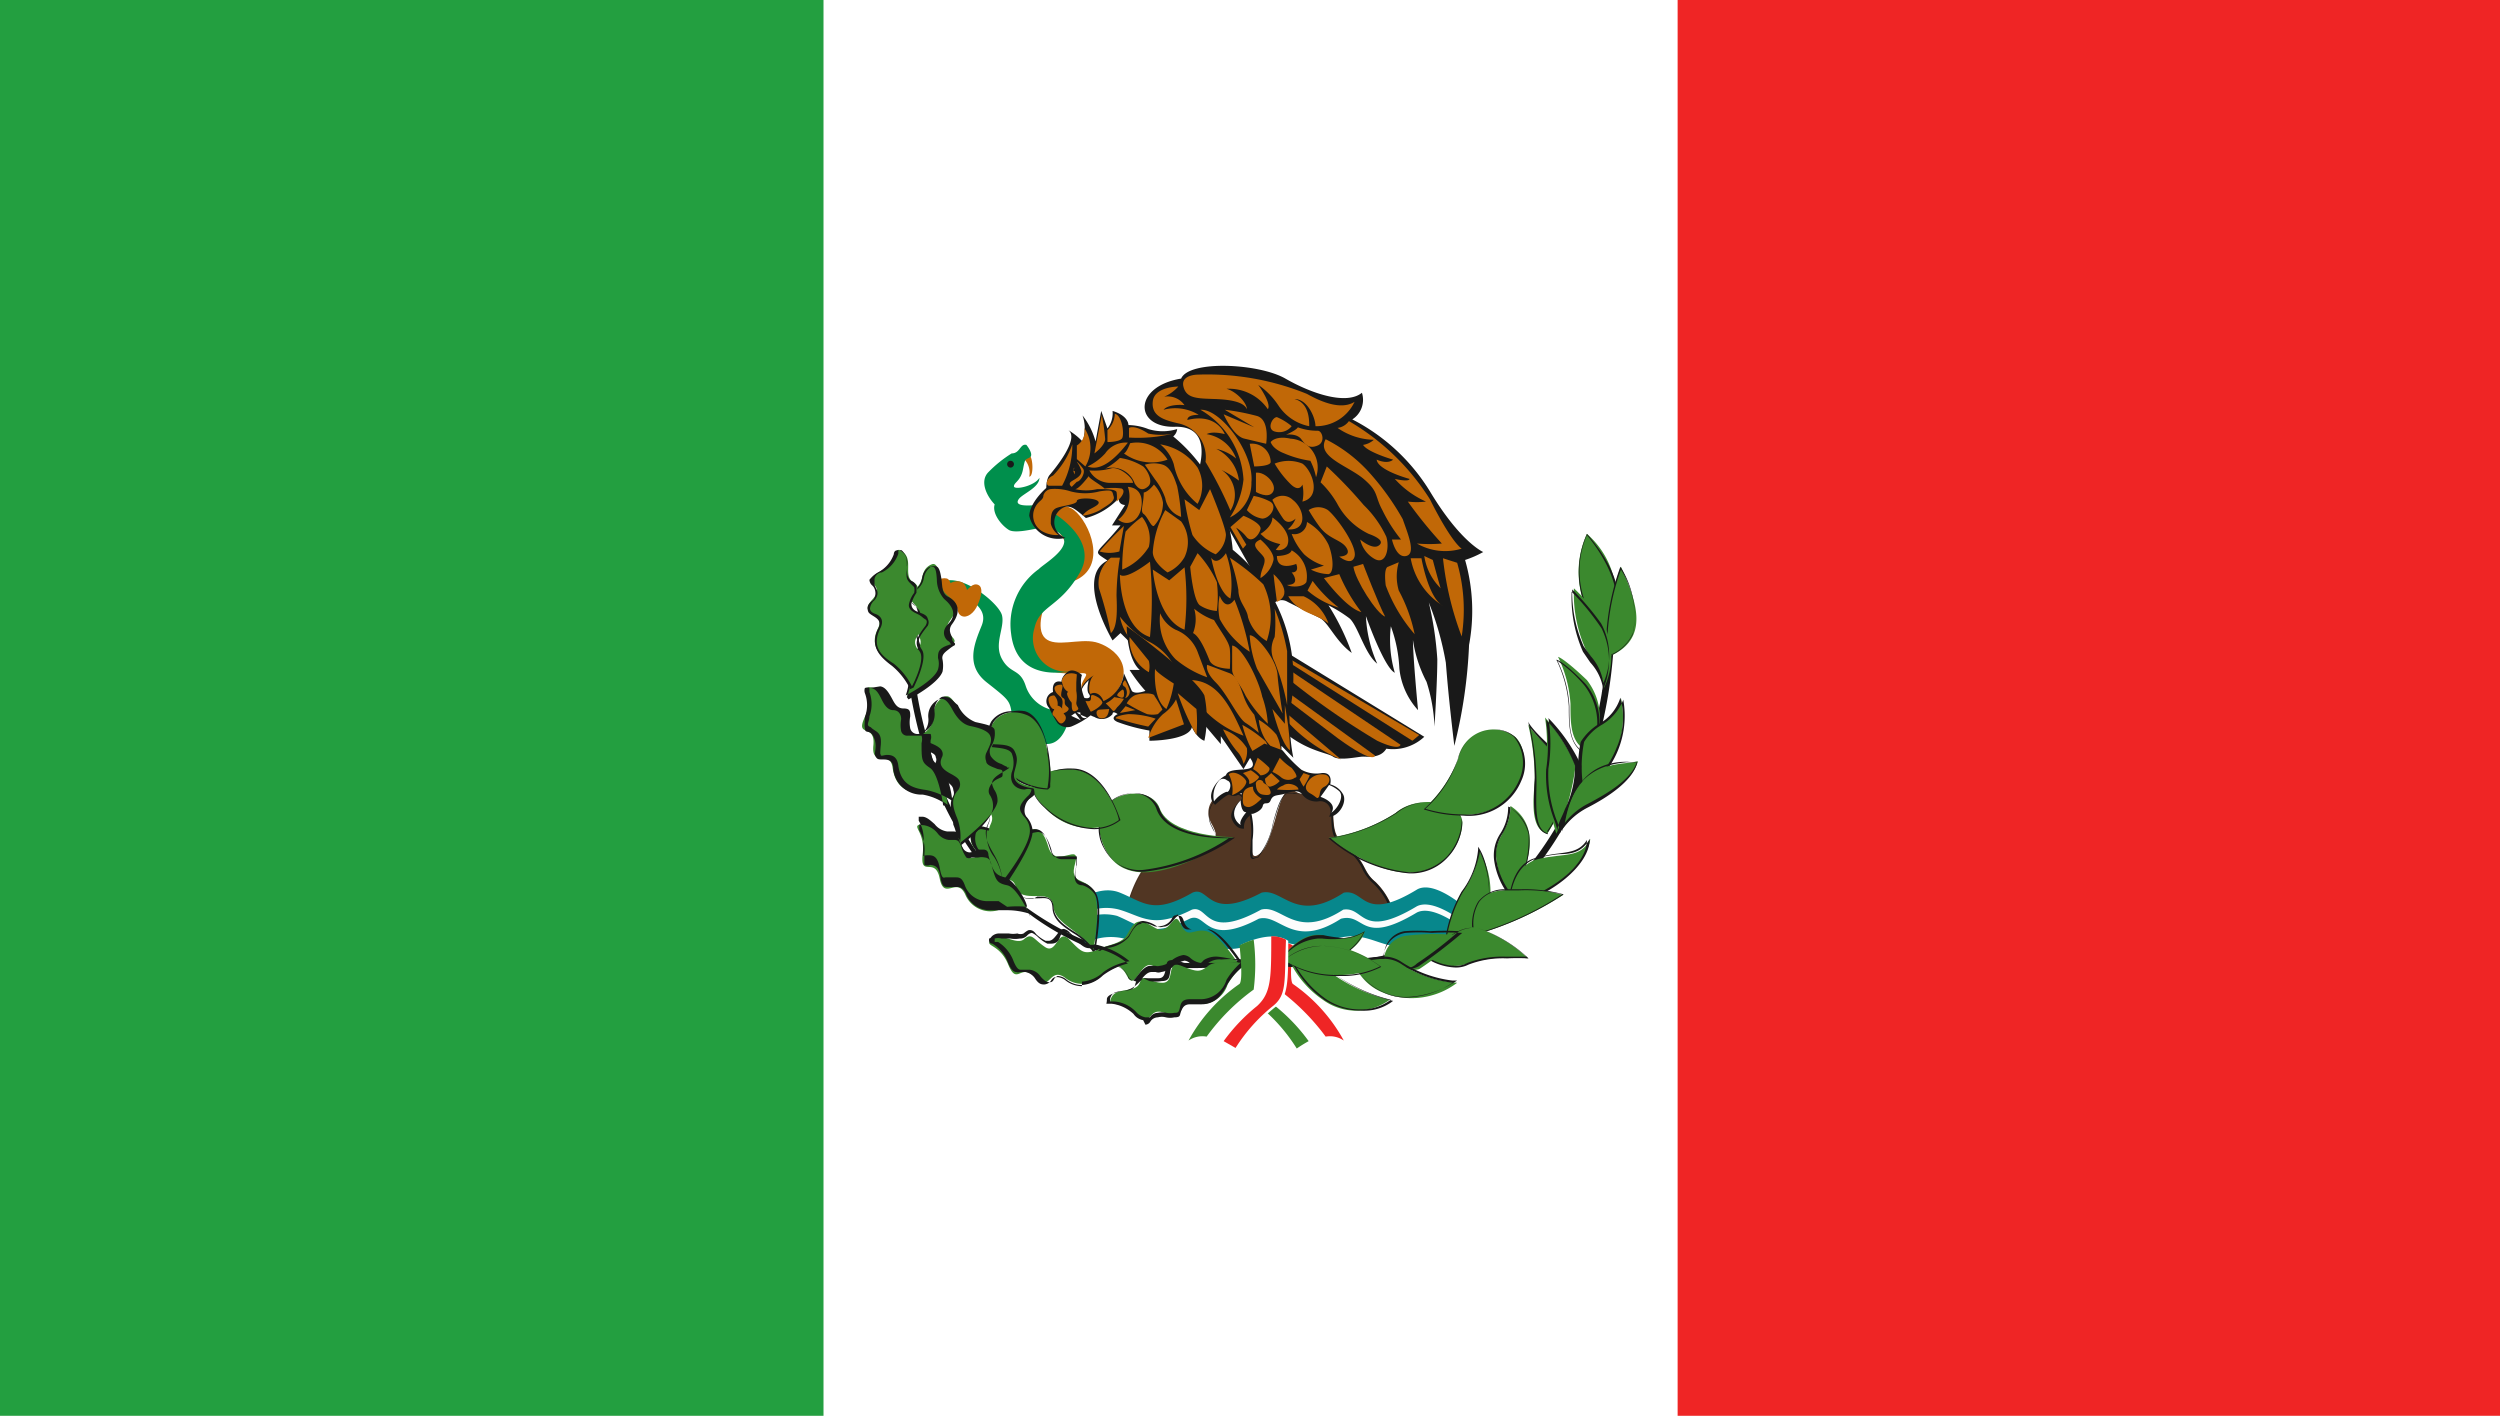 <svg xmlns="http://www.w3.org/2000/svg" viewBox="0 0 44.11 24.98"><defs><style>.cls-1{fill:#fff;}.cls-2{fill:#239f40;}.cls-3{fill:#ef2525;}.cls-4{fill:#008f4c;}.cls-5{fill:#c16807;}.cls-6{fill:#191919;}.cls-7{fill:#3b892e;}.cls-8{fill:#161616;}.cls-9{fill:#513623;}.cls-10{fill:#07878c;}.cls-11{fill:#fcfcfc;}</style></defs><title>mexico</title><g id="Layer_2" data-name="Layer 2"><g id="OBJECTS"><rect class="cls-1" width="44.11" height="24.98"/><rect class="cls-2" width="14.53" height="24.98"/><rect class="cls-3" x="29.6" width="14.51" height="24.98"/><path class="cls-4" d="M18.54,12.52a.64.64,0,0,1-.44-.41c-.1-.32-.27-.21-.42-.48s.05-.55,0-.77-.75-.78-1.07-.58c.51.28.84.44.71.76s-.29.7.09,1,.41.32.44.55.74,1,1,.14A1.69,1.69,0,0,0,18.54,12.52Z"/><path class="cls-5" d="M18.44,10.65s-.18.44,0,.61.6,0,.89.07.91.48.08,1.19c-.27-.13-.36-.34-.32-.46s.17-.2-.05-.18-.66,0-.88-.26S18.36,10.65,18.44,10.65Z"/><path class="cls-5" d="M18.05,8.08a.35.35,0,0,1,.11.33c.08,0,.07-.34,0-.38S18.05,8.08,18.05,8.08Z"/><path class="cls-5" d="M18.08,9s.6-.21.87,0,.61,1,0,1.25C19,9.59,18.46,9,18.08,9Z"/><path class="cls-4" d="M18.11,7.85s.14.17.06.22-.08,0-.12.21-.16.23-.16.3.36,0,.45-.15c0,.17-.29.28-.36.37s0,.14.31.11c.12,0,1.13.54.77,1.18s-.72.58-.81,1a.59.59,0,0,0,.68.75c-.33.06-1,.1-1.09-.66a1.2,1.2,0,0,1,.49-1.14c.1-.11.89-.54.1-.74-.07,0-.5.13-.63.05s-.3-.29-.25-.45c-.16-.17-.26-.42-.11-.57A2.18,2.18,0,0,1,17.85,8C18,8,18,7.82,18.11,7.85Z"/><path class="cls-6" d="M17.89,8.19a.06.06,0,0,1-.12,0,.06.06,0,1,1,.12,0Z"/><path class="cls-5" d="M16.72,10.5c-.09.11-.21.16-.26.12s0-.17,0-.28.21-.17.27-.12S16.8,10.39,16.72,10.5Z"/><path class="cls-5" d="M17,10.64c-.1.13-.25.17-.34.1s-.08-.22,0-.35.25-.17.34-.1A.26.26,0,0,1,17,10.64Z"/><path class="cls-5" d="M17.25,10.67c-.06.15-.19.24-.28.2s-.12-.2,0-.35.2-.24.29-.2S17.32,10.52,17.25,10.67Z"/><path class="cls-1" d="M22.8,16.68s-.54-.29-.85-.08c0,.74,0,1,.23,1.17a3,3,0,0,1,.66.74c.36-.24.7-.28.86-.17a2.91,2.91,0,0,0-.9-1C22.73,17.29,22.8,16.68,22.8,16.68Z"/><path class="cls-3" d="M23.39,18.29a3.94,3.94,0,0,0-.83-.83,3.09,3.09,0,0,1,0-.88,1.37,1.37,0,0,1,.25.1s-.07.61,0,.68a2.91,2.91,0,0,1,.9,1A.43.43,0,0,0,23.39,18.29Z"/><path class="cls-7" d="M22.25,16.52l0,0c0,.74,0,1,.25,1.23a3.19,3.19,0,0,1,.59.62,2.39,2.39,0,0,0-.21.13,3.06,3.06,0,0,0-.66-.75c-.25-.2-.2-.43-.23-1.17A.52.52,0,0,1,22.25,16.52Z"/><path class="cls-8" d="M21.14,17.08A4.8,4.8,0,0,1,18,16a5.8,5.8,0,0,1-1.74-2.91,8,8,0,0,1-.29-1.67h.12a7.49,7.49,0,0,0,.28,1.65A5.74,5.74,0,0,0,18,15.93a5.12,5.12,0,0,0,4.2.95l0,.12A8.53,8.53,0,0,1,21.14,17.08Z"/><path class="cls-8" d="M23.28,17.08A8.66,8.66,0,0,1,22.17,17l0-.12a5.12,5.12,0,0,0,4.2-.95,5.74,5.74,0,0,0,1.7-2.85,7.49,7.49,0,0,0,.28-1.65h.12a8.36,8.36,0,0,1-.28,1.67A5.9,5.9,0,0,1,26.46,16,4.78,4.78,0,0,1,23.28,17.08Z"/><path class="cls-9" d="M19.88,16s.21-.93.76-1,1,0,.74-.46.41-.8.62-.42-.06,1.18.23.94.31-1.31.62-1.1.66-.3.67.2,0,.6.29.82.24.41.46.58a1.25,1.25,0,0,1,.36.7C24.6,16.31,19.88,16,19.88,16Z"/><path class="cls-6" d="M24.5,16.27c-.75,0-4.58-.23-4.62-.24h0s.22-.94.77-1a2.58,2.58,0,0,1,.36-.05c.22,0,.37,0,.42-.13s0-.14-.05-.26a.41.41,0,0,1,0-.4.43.43,0,0,1,.36-.21.31.31,0,0,1,.27.17,1.25,1.25,0,0,1,.09.67c0,.15,0,.27,0,.3s.05,0,.09,0a1.29,1.29,0,0,0,.27-.6c.08-.29.15-.53.29-.53l.08,0A.35.35,0,0,0,23,14a.72.72,0,0,0,.21-.05l.15,0c.09,0,.13.07.13.24v.09c0,.42,0,.52.28.72a.85.85,0,0,1,.27.34.8.8,0,0,0,.18.24,1.21,1.21,0,0,1,.37.71S24.63,16.27,24.5,16.27ZM19.89,16c.26,0,3.89.24,4.61.24h.12a1.25,1.25,0,0,0-.36-.68.72.72,0,0,1-.19-.25A.79.79,0,0,0,23.8,15c-.27-.21-.27-.31-.29-.74v-.09c0-.19-.06-.22-.11-.22l-.14,0A.54.54,0,0,1,23,14a.41.41,0,0,1-.19,0l-.07,0c-.12,0-.19.25-.27.51a1.38,1.38,0,0,1-.27.62c-.06,0-.1.06-.13,0s0-.16,0-.32a1.45,1.45,0,0,0-.09-.66.26.26,0,0,0-.25-.15.39.39,0,0,0-.35.57c.07.13.08.22.05.28s-.21.12-.44.14a2.58,2.58,0,0,0-.36.05C20.14,15.1,19.92,15.9,19.89,16Z"/><path class="cls-7" d="M23.45,14.78a2.86,2.86,0,0,0,1.18-.44c.37-.32,1.13-.21,1.17.15S25.27,16.16,23.45,14.78Z"/><path class="cls-6" d="M24.86,15.41a2.52,2.52,0,0,1-1.42-.62h0a3,3,0,0,0,1.18-.44.87.87,0,0,1,.57-.19c.29,0,.59.12.61.35a.93.93,0,0,1-.26.62A.87.87,0,0,1,24.86,15.41Zm-1.38-.62a2.51,2.51,0,0,0,1.38.6.91.91,0,0,0,.68-.29,1,1,0,0,0,.25-.61c0-.21-.31-.33-.59-.33a.86.86,0,0,0-.56.19A3,3,0,0,1,23.48,14.79Z"/><path class="cls-7" d="M25.12,14.27a2.17,2.17,0,0,0,.61-.89.63.63,0,0,1,1-.38C27.12,13.33,26.87,14.79,25.12,14.27Z"/><path class="cls-6" d="M25.81,14.39a2.24,2.24,0,0,1-.69-.11h0l0,0a2.2,2.2,0,0,0,.6-.88.68.68,0,0,1,.65-.53.54.54,0,0,1,.37.14.72.72,0,0,1,.1.77A1,1,0,0,1,25.81,14.39Zm-.66-.12a2.35,2.35,0,0,0,.66.1,1,1,0,0,0,1-.62.73.73,0,0,0-.1-.75.56.56,0,0,0-.35-.13.67.67,0,0,0-.63.51A2.08,2.08,0,0,1,25.15,14.27Z"/><path class="cls-7" d="M21.76,14.77s-1.12,0-1.3-.51S19,14,19.51,15,21.76,14.77,21.76,14.77Z"/><path class="cls-6" d="M20.2,15.38h0a.73.73,0,0,1-.7-.4.75.75,0,0,1,0-.73A.63.63,0,0,1,20,14a.45.45,0,0,1,.46.28c.17.49,1.17.5,1.28.5h.05l0,0A3.55,3.55,0,0,1,20.2,15.38ZM20,14a.59.59,0,0,0-.52.27.69.69,0,0,0,0,.7.71.71,0,0,0,.68.38h0a3.5,3.5,0,0,0,1.52-.56c-.2,0-1.11,0-1.28-.53A.42.42,0,0,0,20,14Z"/><path class="cls-7" d="M19.76,14.47s-.26-.88-.84-.9-.94.27-.49.67A1.06,1.06,0,0,0,19.76,14.47Z"/><path class="cls-6" d="M19.3,14.63h0a1.31,1.31,0,0,1-.87-.38c-.22-.2-.23-.35-.2-.43s.34-.28.69-.26c.58,0,.84.9.85.91h0A.75.75,0,0,1,19.3,14.63Zm-.44-1.05c-.32,0-.55.09-.6.24s0,.26.18.42a1.34,1.34,0,0,0,.86.37h0a.74.74,0,0,0,.44-.14c0-.09-.28-.87-.82-.89Z"/><path class="cls-7" d="M18.52,13.92c.07,0,0-1.18-.41-1.32s-.81.15-.58.66A1.12,1.12,0,0,0,18.52,13.92Z"/><path class="cls-6" d="M18.49,13.93h0a1.13,1.13,0,0,1-1-.67.55.55,0,0,1,0-.53.43.43,0,0,1,.38-.18.57.57,0,0,1,.22,0c.41.13.47,1.05.44,1.27,0,.05,0,.07,0,.07Zm-.6-1.36a.41.41,0,0,0-.36.17.54.54,0,0,0,0,.51,1.11,1.11,0,0,0,.95.66h0a1.67,1.67,0,0,0,0-.61c0-.23-.14-.61-.38-.69A.6.6,0,0,0,17.89,12.57Z"/><path class="cls-10" d="M18.88,16s.46-.42.88-.25.59.4,1.28,0c.3-.13.26.51,1.22,0,.37-.09.6.56,1.45,0,.38-.07.32.54,1.3-.06.35-.18,1,.46,1,.46l-.42.59a1.06,1.06,0,0,0-.73-.08c-.34.13-.62-.14-1-.14s-.75.26-1.19.1-.57.16-1.06.12-.53-.38-.85-.25a1,1,0,0,1-.89.08,1,1,0,0,0-.72.07A4.36,4.36,0,0,1,18.88,16Z"/><path class="cls-11" d="M25,16.1c.24-.12.64.14.87.32l.05-.08c-.22-.17-.66-.48-.92-.35-1,.6-.92,0-1.3.06-.85.55-1.08-.1-1.45,0-1,.55-.92-.09-1.22,0-.69.35-.87.12-1.28,0a.88.88,0,0,0-.8.18.36.36,0,0,0,0,.09.87.87,0,0,1,.76-.16c.41.17.59.4,1.28.05.3-.13.26.51,1.22,0,.37-.1.6.55,1.45,0C24.09,16.1,24,16.7,25,16.1Z"/><path class="cls-7" d="M28.35,11.25A1.6,1.6,0,0,1,28,9.42,1.51,1.51,0,0,1,28.35,11.25Z"/><path class="cls-6" d="M28.35,11.27h0A1.65,1.65,0,0,1,28,9.42v0c.59.68.72,1.3.38,1.84ZM28,9.44a1.59,1.59,0,0,0,.37,1.79C28.67,10.71,28.54,10.11,28,9.44Z"/><path class="cls-7" d="M28.35,11.6A4,4,0,0,1,28.6,10C28.85,10.56,29.16,11.29,28.35,11.6Z"/><path class="cls-6" d="M28.34,11.62v0A4.17,4.17,0,0,1,28.59,10h0v0a1.59,1.59,0,0,1,.22,1.17.75.75,0,0,1-.47.41Zm.26-1.57a4.05,4.05,0,0,0-.24,1.54.79.79,0,0,0,.45-.4A1.56,1.56,0,0,0,28.6,10.05Z"/><path class="cls-7" d="M28.3,12.14a1.27,1.27,0,0,0,0-1.12,3.32,3.32,0,0,0-.53-.64,2.41,2.41,0,0,0,.2,1.06v0C28.18,11.8,28.26,11.85,28.3,12.14Z"/><path class="cls-6" d="M28.29,12.18v0a.89.89,0,0,0-.23-.49l-.13-.19v0a2.37,2.37,0,0,1-.2-1.06v0h0a4.52,4.52,0,0,1,.53.65,1.3,1.3,0,0,1,0,1.13Zm-.55-1.78a2.36,2.36,0,0,0,.2,1v0l.13.18a.92.92,0,0,1,.22.47A1.19,1.19,0,0,0,28.25,11,4.74,4.74,0,0,0,27.74,10.4Z"/><path class="cls-7" d="M28.14,13.1A1.09,1.09,0,0,0,28,12c-.42-.4-.51-.41-.51-.41a2.22,2.22,0,0,1,.22.83c0,.39,0,.74.37.86A.29.29,0,0,0,28.14,13.1Z"/><path class="cls-6" d="M28.05,13.33h0c-.37-.12-.37-.49-.37-.87a2.21,2.21,0,0,0-.22-.82v0h0s.1,0,.51.42a1.06,1.06,0,0,1,.18,1.07.29.29,0,0,1-.1.22Zm-.57-1.67a2.08,2.08,0,0,1,.21.8c0,.39,0,.73.35.85a.31.31,0,0,0,.09-.21h0a1.1,1.1,0,0,0-.17-1A2.36,2.36,0,0,0,27.48,11.66Z"/><path class="cls-7" d="M27.9,14a2.2,2.2,0,0,1,0-.9c.13-.28.64-.4.7-.78A1.59,1.59,0,0,1,27.9,14Z"/><path class="cls-6" d="M27.89,14h0a2.25,2.25,0,0,1,0-.91,1,1,0,0,1,.31-.31.81.81,0,0,0,.39-.47v0l0,0a1.33,1.33,0,0,1-.07.89,1.66,1.66,0,0,1-.67.8Zm.75-1.65a.9.9,0,0,1-.38.44.89.89,0,0,0-.31.3,2.27,2.27,0,0,0,0,.88A1.61,1.61,0,0,0,28.64,12.34Z"/><path class="cls-7" d="M27.3,14.71s.64-.94.16-1.39-.5-.55-.5-.55a4.35,4.35,0,0,1,.12,1C27.05,14.13,27,14.63,27.3,14.71Z"/><path class="cls-6" d="M27.31,14.72h0c-.27-.07-.26-.53-.23-1a4.23,4.23,0,0,0-.12-1h0s0,.1.5.54-.15,1.4-.16,1.4ZM27,12.84a4.47,4.47,0,0,1,.11.93c0,.41-.05.85.19.93.06-.09.61-.95.16-1.37A4.22,4.22,0,0,1,27,12.84Z"/><path class="cls-7" d="M27.26,12.66a3,3,0,0,1,0,.91,4.45,4.45,0,0,0,.2,1.14,4,4,0,0,0,.34-1.21A3.07,3.07,0,0,0,27.26,12.66Z"/><path class="cls-6" d="M27.52,14.71h0a.65.65,0,0,0-.06-.25,2.27,2.27,0,0,1-.14-.9,2.82,2.82,0,0,0,0-.89v0l0,0a3,3,0,0,1,.58.84,1.86,1.86,0,0,1-.18.77A4.59,4.59,0,0,0,27.52,14.71Zm-.24-2a3,3,0,0,1,0,.87,2.23,2.23,0,0,0,.14.88,1.36,1.36,0,0,1,.06.2c0-.13.09-.26.13-.38a1.71,1.71,0,0,0,.18-.77A2.62,2.62,0,0,0,27.28,12.7Z"/><path class="cls-7" d="M27.58,14.61a1.13,1.13,0,0,1,.44-.38c.33-.18.79-.47.88-.8C28.63,13.52,27.78,13.34,27.58,14.61Z"/><path class="cls-6" d="M27.56,14.67V14.6c.17-1,.77-1.11,1.13-1.15l.2,0h0v0c-.08.33-.53.62-.88.8a1.24,1.24,0,0,0-.44.38Zm1.32-1.23a.74.74,0,0,1-.17,0c-.35,0-.93.11-1.1,1.08a1.19,1.19,0,0,1,.41-.34C28.36,14,28.79,13.75,28.88,13.44Z"/><path class="cls-7" d="M26.65,15.81s.77-1.09,0-1.59c0,.46-.3.54-.25.93A1.35,1.35,0,0,0,26.65,15.81Z"/><path class="cls-6" d="M26.65,15.83h0a1.31,1.31,0,0,1-.29-.67.7.7,0,0,1,.11-.45.86.86,0,0,0,.14-.48v0h0a.8.8,0,0,1,.36.49,1.82,1.82,0,0,1-.32,1.12Zm0-1.59a.93.93,0,0,1-.14.47.69.69,0,0,0-.11.44,1.27,1.27,0,0,0,.28.64,1.61,1.61,0,0,0,.3-1.08A.71.71,0,0,0,26.62,14.24Z"/><path class="cls-7" d="M26.65,16s0-.72.48-.84.75,0,.93-.36C28,15.24,27.39,15.76,26.65,16Z"/><path class="cls-6" d="M26.63,16v0s0-.72.5-.86a2.25,2.25,0,0,1,.4-.07c.24,0,.4-.06.52-.27l0,0v0c0,.46-.66,1-1.42,1.2ZM28,14.82c-.12.19-.28.21-.51.24a2.56,2.56,0,0,0-.4.08c-.43.11-.47.71-.47.82C27.38,15.75,28,15.26,28,14.82Z"/><path class="cls-7" d="M25.51,16.58a2.36,2.36,0,0,1,.29-.85,1.38,1.38,0,0,0,.29-.74A1.45,1.45,0,0,1,26,16.62C25.55,16.92,25.51,16.58,25.51,16.58Z"/><path class="cls-6" d="M25.68,16.75a.18.18,0,0,1-.18-.17h0a2.36,2.36,0,0,1,.29-.85,1.44,1.44,0,0,0,.29-.74v-.05l0,0c.26.37.3,1.35-.12,1.65A.58.58,0,0,1,25.68,16.75Zm-.16-.17s0,.15.16.15a.56.56,0,0,0,.29-.12,1,1,0,0,0,.3-.79,1.66,1.66,0,0,0-.16-.79,1.82,1.82,0,0,1-.3.71A2.47,2.47,0,0,0,25.52,16.58Z"/><path class="cls-7" d="M26,16.5s-.18-.74.51-.79a2.69,2.69,0,0,1,1.07.08A5.7,5.7,0,0,1,26,16.5Z"/><path class="cls-6" d="M26,16.51h0a.78.78,0,0,1,.08-.6.59.59,0,0,1,.44-.22h.32a2.6,2.6,0,0,1,.75.09h0a5.58,5.58,0,0,1-1.59.72Zm.84-.8h-.32a.53.53,0,0,0-.42.2.74.74,0,0,0-.08.57,5.55,5.55,0,0,0,1.54-.7A2.77,2.77,0,0,0,26.8,15.71Z"/><path class="cls-7" d="M25.2,16.91s.43-.63.86-.54a2.36,2.36,0,0,1,.9.54A2.53,2.53,0,0,0,25.9,17,.79.79,0,0,1,25.2,16.91Z"/><path class="cls-6" d="M25.66,17.07a1,1,0,0,1-.47-.15h0s.38-.55.78-.55h.09a2.39,2.39,0,0,1,.91.54l0,0h0a3.63,3.63,0,0,0-.38,0,1.68,1.68,0,0,0-.68.11A.48.48,0,0,1,25.66,17.07Zm-.45-.17a.94.94,0,0,0,.45.14.43.43,0,0,0,.23-.05,1.73,1.73,0,0,1,.69-.11h.35a2.48,2.48,0,0,0-.87-.51H26C25.61,16.37,25.27,16.83,25.21,16.9Z"/><path class="cls-7" d="M24.42,17a.45.45,0,0,1,.39-.49,4.19,4.19,0,0,1,1,0,7.22,7.22,0,0,1-.77.59C24.84,17.16,24.42,17,24.42,17Z"/><path class="cls-6" d="M24.89,17.09a1.3,1.3,0,0,1-.48-.13h0a.46.46,0,0,1,.39-.5,3,3,0,0,1,.46,0,5.09,5.09,0,0,1,.54,0h0a9.11,9.11,0,0,1-.77.59A.33.33,0,0,1,24.89,17.09Zm-.46-.15a1.29,1.29,0,0,0,.46.13A.29.29,0,0,0,25,17a6.8,6.8,0,0,0,.74-.57,4.25,4.25,0,0,0-.51,0,2.9,2.9,0,0,0-.45,0A.43.43,0,0,0,24.43,16.94Z"/><path class="cls-7" d="M23.89,17s.56-.18.82,0a2.1,2.1,0,0,0,1,.34,1.33,1.33,0,0,1-1.29.18A.91.91,0,0,1,23.89,17Z"/><path class="cls-6" d="M24.82,17.59a.92.92,0,0,1-.44-.1,1,1,0,0,1-.5-.53h0a1.86,1.86,0,0,1,.49-.08.55.55,0,0,1,.34.08,2.1,2.1,0,0,0,.91.34h.09l0,0A1.71,1.71,0,0,1,24.82,17.59ZM23.91,17a.9.9,0,0,0,.48.5.88.88,0,0,0,.43.1,1.54,1.54,0,0,0,.81-.26,2.09,2.09,0,0,1-.92-.34.54.54,0,0,0-.33-.08A1.54,1.54,0,0,0,23.91,17Z"/><path class="cls-7" d="M22.6,16.93s.31-.5.74-.43a.84.84,0,0,0,.74-.07C24,16.74,23.44,17.14,22.6,16.93Z"/><path class="cls-6" d="M23.06,17a1.88,1.88,0,0,1-.46-.06h0v0s.28-.44.66-.44h.09a2.45,2.45,0,0,0,.36.05.83.83,0,0,0,.37-.12h0v0A1,1,0,0,1,23.06,17Zm-.44-.08a1.67,1.67,0,0,0,.44.06,1,1,0,0,0,1-.53.73.73,0,0,1-.36.11,1.63,1.63,0,0,1-.37,0h-.08A.9.9,0,0,0,22.62,16.92Z"/><path class="cls-7" d="M22.73,16.9a1.71,1.71,0,0,0,.61.74,1,1,0,0,0,1.18,0,2.83,2.83,0,0,1-1.18-.59C23.18,16.84,22.73,16.9,22.73,16.9Z"/><path class="cls-6" d="M24,17.83a1.17,1.17,0,0,1-.62-.18,1.71,1.71,0,0,1-.61-.74v0h.15a.62.62,0,0,1,.49.17,2.77,2.77,0,0,0,1.17.58h0A.83.83,0,0,1,24,17.83Zm-1.21-.92a1.84,1.84,0,0,0,.61.72,1.06,1.06,0,0,0,.6.18.87.87,0,0,0,.54-.17,2.92,2.92,0,0,1-1.16-.58.63.63,0,0,0-.47-.15Z"/><path class="cls-7" d="M22.64,16.94s.62-.66,1.73.11A1.93,1.93,0,0,1,22.64,16.94Z"/><path class="cls-6" d="M23.65,17.22a1.71,1.71,0,0,1-1-.27h0a1.1,1.1,0,0,1,.72-.26,1.83,1.83,0,0,1,1,.37h0A1.46,1.46,0,0,1,23.65,17.22Zm-1-.28a1.74,1.74,0,0,0,1,.26,1.45,1.45,0,0,0,.7-.15,1.8,1.8,0,0,0-1-.36A1,1,0,0,0,22.66,16.94Z"/><path class="cls-7" d="M21.88,17.05s-.35-.56-.59-.62-.33.16-.46-.13-.17.25-.47.06-.35-.09-.48.14-.68.17-.53.39.37,0,.53.32.24-.31.48-.16.41-.31.62-.11S21.57,16.93,21.88,17.05Z"/><path class="cls-6" d="M20,17.3s-.07,0-.1-.09a.33.33,0,0,0-.28-.18.31.31,0,0,1-.25-.13.13.13,0,0,1,0-.1c0-.06.11-.09.22-.12s.27-.08.33-.18.14-.25.25-.25a.51.51,0,0,1,.25.1.19.19,0,0,0,.11,0c.08,0,.13-.06.18-.12s.06-.07.09-.07.06,0,.09.1.11.14.15.14h.08l.13,0h.09c.25.06.59.61.6.63l0,0,0,0a.88.88,0,0,0-.24,0h-.37A.43.43,0,0,1,21,17a.16.16,0,0,0-.1-.05.46.46,0,0,0-.19.09.39.39,0,0,1-.22.11.14.14,0,0,1-.1,0l-.07,0c-.08,0-.14.08-.19.14S20,17.3,20,17.3Zm.15-1c-.1,0-.15.08-.23.23a.61.61,0,0,1-.34.19c-.1,0-.19.06-.21.11a.09.09,0,0,0,0,.08.28.28,0,0,0,.24.12.34.34,0,0,1,.29.19c0,.05.05.08.08.08s.07-.06.11-.11.12-.15.21-.15l.08,0a.16.16,0,0,0,.09,0,.37.37,0,0,0,.21-.1.45.45,0,0,1,.2-.09.21.21,0,0,1,.12.05.34.34,0,0,0,.28.09h.37a.78.78,0,0,1,.22,0c-.08-.11-.37-.54-.57-.59H21.2l-.13,0-.08,0c-.07,0-.12,0-.17-.16s-.05-.09-.07-.09-.05,0-.08.07a.26.26,0,0,1-.19.12.19.19,0,0,1-.12,0A.55.55,0,0,0,20.12,16.28Z"/><path class="cls-7" d="M22,17a1.1,1.1,0,0,0-.34.37.49.49,0,0,1-.59.33c-.34-.07-.12.36-.48.19s-.23.27-.53,0-.54-.1-.45-.29.43-.07.5-.26.16,0,.4,0,.05-.41.33-.3.33.12.48,0S22,17,22,17Z"/><path class="cls-6" d="M20.17,18a.26.26,0,0,1-.17-.11.69.69,0,0,0-.38-.18s-.07,0-.09,0,0,0,0-.08.16-.12.26-.14.21,0,.24-.12.06-.11.1-.11l.1,0,.21,0c.1,0,.11-.08.13-.17s0-.15.12-.15a.13.13,0,0,1,.08,0,.94.94,0,0,0,.29.09c.06,0,.1,0,.18-.09a.4.4,0,0,1,.25-.06A2.17,2.17,0,0,1,22,17h0l0,0a1.15,1.15,0,0,0-.34.36c-.09.17-.2.36-.46.36l-.14,0H21c-.1,0-.13.05-.16.12s0,.11-.12.11h0a.34.34,0,0,1-.15,0,.27.27,0,0,0-.14,0,.16.16,0,0,0-.13.07.11.11,0,0,1-.09.06Zm0-.74s0,0-.08.08-.15.12-.25.14-.21,0-.25.13a.1.1,0,0,0,0,.06l.07,0a.59.59,0,0,1,.39.19.29.29,0,0,0,.16.09h0s0,0,.08,0a.17.17,0,0,1,.14-.08.34.34,0,0,1,.15,0,.33.33,0,0,0,.14,0h0c.06,0,.08,0,.1-.1s.06-.14.18-.14h.2a.48.48,0,0,0,.44-.34,1.32,1.32,0,0,1,.32-.36,2.5,2.5,0,0,0-.41,0,.33.33,0,0,0-.23.06.32.32,0,0,1-.2.09h0a.94.94,0,0,1-.29-.09l-.08,0c-.07,0-.08.06-.1.14s0,.18-.15.18a.67.67,0,0,1-.22,0Z"/><path class="cls-7" d="M19.29,16.78s.15-.83,0-1.07-.43-.09-.32-.48-.35.12-.47-.28-.25-.36-.56-.23-.76-.33-.81,0,.31.3.22.71.48-.13.57.21.63,0,.66.34S19.11,16.43,19.29,16.78Z"/><path class="cls-6" d="M19.3,16.82l0,0a1.06,1.06,0,0,0-.37-.36c-.18-.12-.35-.23-.36-.44s-.13-.17-.27-.17h-.07c-.13,0-.27,0-.32-.17a.13.13,0,0,0-.14-.11.65.65,0,0,0-.19,0l-.16,0-.07,0a.18.18,0,0,1,0-.15.37.37,0,0,0-.1-.39.36.36,0,0,1-.12-.32c0-.09.06-.14.13-.14a.87.87,0,0,1,.23.06,1,1,0,0,0,.33.09h0a.24.24,0,0,0,.12,0,1.13,1.13,0,0,1,.32-.09c.12,0,.19.09.26.32s.09.16.18.16l.14,0,.1,0,.06,0s0,.07,0,.15c-.07.24,0,.27.1.31a.44.44,0,0,1,.22.16c.17.24,0,1.05,0,1.08Zm-1-1c.15,0,.28,0,.29.19s.18.31.35.42a1.2,1.2,0,0,1,.37.34c0-.16.12-.83,0-1a.41.41,0,0,0-.21-.15c-.11,0-.18-.08-.11-.33,0-.07,0-.12,0-.13l0,0-.09,0-.15,0a.19.19,0,0,1-.2-.17c-.07-.22-.14-.31-.24-.31a1.09,1.09,0,0,0-.31.09.28.28,0,0,1-.13,0h0a.94.94,0,0,1-.34-.08.73.73,0,0,0-.22-.06s-.09,0-.1.11a.34.34,0,0,0,.1.3.4.4,0,0,1,.11.41c0,.07,0,.11,0,.13l0,0,.15,0a.79.79,0,0,1,.2,0,.15.15,0,0,1,.16.12c.05.15.17.16.3.16Z"/><path class="cls-7" d="M19.93,17a1.13,1.13,0,0,0-.47.19.48.48,0,0,1-.67.06c-.28-.2-.26.28-.52,0s-.32.16-.48-.23-.45-.31-.29-.45.43.12.57,0,.16,0,.37.14.22-.35.43-.13.25.25.44.2S19.93,17,19.93,17Z"/><path class="cls-6" d="M19.09,17.4a.47.47,0,0,1-.3-.11.27.27,0,0,0-.13-.05c-.05,0-.08,0-.12.07a.17.17,0,0,1-.11.06c-.05,0-.1,0-.17-.11a.26.26,0,0,0-.17-.11l-.09,0a.09.09,0,0,1-.07,0h0q-.08,0-.15-.18a.64.64,0,0,0-.27-.32s-.06,0-.06-.06,0,0,.05-.07a.19.19,0,0,1,.13-.05l.17,0a.4.4,0,0,0,.15,0,.14.14,0,0,0,.11,0s.07-.06.1-.06.07,0,.12.07a.62.62,0,0,0,.17.12h.05c.06,0,.1-.05.14-.1s.07-.11.13-.11a.2.2,0,0,1,.11.07c.16.16.21.21.3.21h.17a1.39,1.39,0,0,1,.58.29l0,0h0a1.06,1.06,0,0,0-.46.19.63.63,0,0,1-.38.17Zm-.43-.18a.27.27,0,0,1,.14.05.44.44,0,0,0,.29.11h0a.6.6,0,0,0,.37-.17A1.25,1.25,0,0,1,19.9,17a1.35,1.35,0,0,0-.55-.27h0l-.13,0h0c-.1,0-.16-.07-.32-.23a.16.16,0,0,0-.09-.05c-.05,0-.08,0-.11.09s-.09.11-.16.11h-.06a.7.7,0,0,1-.18-.13s-.07-.06-.1-.06a.15.15,0,0,0-.08.05.17.17,0,0,1-.13.05.45.45,0,0,1-.16,0l-.16,0a.21.21,0,0,0-.12,0s0,0,0,.06l.06,0a.68.68,0,0,1,.27.33c.06.15.1.16.13.16h0l.06,0,.1,0a.27.27,0,0,1,.19.12c.06.07.11.1.15.1s.06,0,.09-.06A.23.23,0,0,1,18.66,17.22Z"/><path class="cls-7" d="M17.7,15.58s.54-.66.5-.95-.34-.28,0-.57-.37-.07-.28-.48,0-.43-.39-.46-.5-.66-.7-.39.12.41-.15.73.47.12.4.46.56.28.4.62S17.71,15.18,17.7,15.58Z"/><path class="cls-6" d="M17.69,15.61v0a.94.94,0,0,0-.15-.49.65.65,0,0,1-.11-.56c.08-.16,0-.22-.18-.3s-.26-.14-.22-.32a.14.14,0,0,0,0-.11.42.42,0,0,0-.25-.11c-.09,0-.18,0-.19-.1s0-.08.06-.14a.37.37,0,0,0,.09-.39.37.37,0,0,1,.06-.34.15.15,0,0,1,.11-.07c.08,0,.15.09.23.18s.22.26.37.27.33,0,.39.12.05.18,0,.36.1.25.22.28.12,0,.13.07,0,.07-.08.13-.13.23-.06.32a.42.42,0,0,1,.11.25c0,.29-.47.93-.5,1Zm-.8-2.94s-.06,0-.09.07a.33.33,0,0,0-.05.31.41.41,0,0,1-.11.42s-.06.09-.05.12.09.06.18.08a.38.38,0,0,1,.26.12.19.19,0,0,1,0,.13c0,.16.09.23.21.29s.28.15.19.33,0,.35.11.54a1.13,1.13,0,0,1,.15.47c.1-.13.51-.67.48-.92a.36.36,0,0,0-.11-.23c-.07-.1-.12-.16.07-.35a.19.19,0,0,0,.07-.12.19.19,0,0,0-.12,0c-.12,0-.28-.08-.23-.3a.45.45,0,0,0,0-.34c-.05-.08-.18-.09-.37-.11a.66.66,0,0,1-.38-.28C17,12.75,17,12.67,16.89,12.67Z"/><path class="cls-7" d="M16.9,14.94s.65-.5.68-.76-.27-.29.07-.5-.34-.11-.17-.46.05-.37-.28-.45-.35-.65-.6-.44,0,.38-.3.61.44.17.29.46.49.33.27.59S17,14.59,16.9,14.94Z"/><path class="cls-6" d="M16.88,15v0a.79.79,0,0,0-.06-.45c0-.18-.1-.35,0-.5a.14.14,0,0,0,0-.11c0-.07-.07-.12-.15-.17s-.23-.17-.16-.32a.1.1,0,0,0,0-.09c0-.07-.13-.1-.22-.14s-.17-.06-.17-.11,0-.07.08-.12a.32.32,0,0,0,.18-.32.32.32,0,0,1,.12-.29.21.21,0,0,1,.11-.05c.08,0,.14.09.2.2s.16.25.31.28.31.08.35.17,0,.16-.07.31a.19.19,0,0,0,0,.14c0,.07.11.1.18.13s.11,0,.11.08,0,.06-.1.11-.18.18-.13.27a.34.34,0,0,1,.06.22c0,.27-.66.75-.69.77ZM16.7,12.3a.12.12,0,0,0-.09,0,.28.28,0,0,0-.12.27.35.35,0,0,1-.18.34c-.06,0-.09.07-.08.1s.08.06.16.09.2.08.23.15a.12.12,0,0,1,0,.11c-.06.13,0,.21.15.29s.16.11.17.18a.18.18,0,0,1-.05.13c-.12.15-.07.31,0,.48a.9.9,0,0,1,.05.43c.12-.09.63-.5.66-.73a.33.33,0,0,0-.06-.21c-.05-.11-.08-.17.14-.3s.09-.07.09-.09,0,0-.1-.06a.34.34,0,0,1-.19-.14.19.19,0,0,1,0-.16.42.42,0,0,0,.07-.29c0-.08-.16-.11-.34-.15a.57.57,0,0,1-.31-.3C16.82,12.38,16.77,12.3,16.7,12.3Z"/><path class="cls-7" d="M18.14,16.1a1.17,1.17,0,0,0-.5-.05.48.48,0,0,1-.61-.27c-.15-.32-.37.12-.45-.28s-.35,0-.3-.43-.24-.5,0-.53.32.3.51.24.12.11.26.3.36-.2.44.09.09.34.28.38S18.14,16.1,18.14,16.1Z"/><path class="cls-6" d="M18.16,16.12h0a1.33,1.33,0,0,0-.37-.06h-.13l-.19,0a.45.45,0,0,1-.43-.3c-.05-.1-.11-.11-.15-.11h-.16c-.07,0-.11,0-.14-.19s-.11-.19-.18-.2a.12.12,0,0,1-.1,0s0-.09,0-.2a.67.67,0,0,0-.09-.41s0-.06,0-.09,0,0,.08,0h0a.38.38,0,0,1,.24.14.3.3,0,0,0,.2.12h.1c.08,0,.09.05.12.12a.65.65,0,0,0,.09.19.09.09,0,0,0,.09,0l.12,0a.28.28,0,0,1,.12,0s.09,0,.11.12c.08.28.09.33.28.37s.4.54.41.56ZM17.77,16a1.78,1.78,0,0,1,.35,0c0-.1-.23-.48-.39-.52s-.21-.09-.29-.39c0-.09-.06-.1-.09-.1l-.11,0a.24.24,0,0,1-.13.05.14.14,0,0,1-.11-.06.83.83,0,0,1-.09-.2c0-.07,0-.11-.1-.11h-.1a.34.34,0,0,1-.22-.13c-.07-.06-.14-.13-.22-.13h0l-.06,0s0,0,0,.07a.65.65,0,0,1,.08.43c0,.09,0,.15,0,.18s0,0,.08,0,.17,0,.21.22.07.17.11.17h.08l.08,0c.07,0,.12,0,.17.13a.42.42,0,0,0,.41.29l.19,0Z"/><path class="cls-7" d="M16,12.28s.52-.27.6-.49-.1-.31.16-.41-.19-.18,0-.43.12-.31-.06-.46-.08-.64-.29-.52-.06.33-.32.45.24.25.08.46.23.4,0,.58S16.13,12,16,12.28Z"/><path class="cls-6" d="M16,12.3l0,0a.87.87,0,0,0,.07-.39.6.6,0,0,1,.12-.43c.1-.08,0-.17,0-.27s-.11-.2,0-.3,0-.18-.08-.25-.09-.1-.08-.14a.13.13,0,0,1,.08-.08.31.31,0,0,0,.19-.24.3.3,0,0,1,.14-.21l.06,0c.07,0,.09.1.11.22s0,.26.12.32.27.21.07.48c-.09.12,0,.2,0,.26s.06.07.05.1,0,0-.09.07-.15.11-.13.2a.56.56,0,0,1,0,.21c-.08.22-.58.48-.6.49ZM16.45,10l-.05,0a.27.27,0,0,0-.13.2.32.32,0,0,1-.2.25.14.14,0,0,0-.07.06s0,.08.08.12.16.17.08.28,0,.19,0,.28.11.2,0,.3-.11.24-.12.41a1,1,0,0,1-.06.37c.12-.06.51-.28.57-.46a.35.35,0,0,0,0-.2c0-.09,0-.16.16-.22s.07,0,.07,0,0-.05-.05-.08-.14-.16,0-.3.11-.29-.07-.44a.52.52,0,0,1-.13-.34C16.52,10.06,16.5,10,16.45,10Z"/><path class="cls-7" d="M16.72,14.2a1.2,1.2,0,0,0-.46-.21c-.24,0-.46-.09-.51-.44s-.38,0-.34-.4-.33-.12-.15-.5-.09-.55.12-.52.21.39.41.39.08.14.16.36.4-.08.39.22,0,.35.16.45S16.72,14.2,16.72,14.2Z"/><path class="cls-6" d="M16.73,14.22h0a1,1,0,0,0-.45-.2.5.5,0,0,1-.52-.46c0-.15-.1-.16-.18-.16s-.1,0-.13-.05,0-.09,0-.19-.05-.22-.11-.24-.07,0-.08-.07,0-.1,0-.2a.59.59,0,0,0,0-.42.14.14,0,0,1,0-.09.11.11,0,0,1,.09,0c.11,0,.16.11.21.21s.11.18.2.18.14.07.14.16a.56.56,0,0,0,0,.21.11.11,0,0,0,.12.08h.15s.07,0,.09,0a.23.23,0,0,1,0,.13c0,.3,0,.34.15.44s.23.63.23.66Zm-1.39-2.08h0s0,0,0,.07a.62.62,0,0,1,0,.43c0,.09-.06.15,0,.18s0,0,.07.05.15.07.13.28,0,.14,0,.17.06,0,.11,0,.18,0,.2.19c.05.35.28.4.5.43a1.3,1.3,0,0,1,.45.19c0-.1-.08-.52-.22-.61s-.17-.16-.16-.46a.16.16,0,0,0,0-.11s0,0-.07,0h-.15a.13.13,0,0,1-.14-.1.56.56,0,0,1,0-.21c0-.09,0-.14-.12-.14s-.16-.1-.21-.19-.11-.19-.2-.2Z"/><path class="cls-7" d="M16.06,12.13a1.18,1.18,0,0,0-.33-.41c-.21-.15-.39-.33-.24-.63s-.37-.21-.1-.51-.25-.28.13-.49.22-.49.41-.35,0,.42.18.53,0,.16-.05.38.43.15.25.39-.21.28-.1.45S16.06,12.13,16.06,12.13Z"/><path class="cls-6" d="M16.06,12.16v0a1.23,1.23,0,0,0-.32-.41c-.2-.15-.4-.33-.25-.65.07-.13,0-.18-.08-.23s-.09-.06-.1-.11,0-.1.08-.16.07-.21,0-.27a.14.14,0,0,1-.05-.1s.06-.08.15-.13a.58.58,0,0,0,.28-.32s0-.07.06-.07a.12.12,0,0,1,.08,0A.3.3,0,0,1,16,10c0,.1,0,.2.08.25a.15.15,0,0,1,.09.09s0,.08,0,.12a.67.67,0,0,0-.09.19c0,.09.06.13.15.16s.13.06.14.11a.13.13,0,0,1,0,.12c-.18.23-.2.27-.1.43s-.14.64-.15.66Zm-.21-2.45s0,0,0,.06a.58.58,0,0,1-.29.33c-.08,0-.13.08-.13.12s0,0,0,.08.12.14,0,.29a.22.22,0,0,0-.08.15s0,.06.09.09.17.11.09.26c-.15.31,0,.47.24.62a1.18,1.18,0,0,1,.32.4c.05-.09.23-.47.14-.61s-.08-.23.1-.46c0,0,.05-.08,0-.11s-.07-.06-.13-.09-.19-.08-.16-.19a.48.48,0,0,1,.09-.19.26.26,0,0,0,0-.1s0,0-.08-.08S16,10.12,16,10s0-.2-.08-.26S15.87,9.71,15.85,9.71Z"/><path class="cls-1" d="M21.88,16.68s.53-.29.85-.08c0,.74,0,1-.23,1.17a3,3,0,0,0-.66.74c-.37-.24-.71-.28-.86-.17a2.91,2.91,0,0,1,.9-1C22,17.29,21.88,16.68,21.88,16.68Z"/><path class="cls-7" d="M21.29,18.29a3.71,3.71,0,0,1,.83-.83,3.51,3.51,0,0,0,0-.88,1.37,1.37,0,0,0-.25.1s.07.61,0,.68a2.91,2.91,0,0,0-.9,1A.43.43,0,0,1,21.29,18.29Z"/><path class="cls-3" d="M22.43,16.52l0,0c0,.74,0,1-.25,1.23a3.19,3.19,0,0,0-.59.62l.21.12a3,3,0,0,1,.66-.74c.25-.2.2-.43.23-1.17A.52.52,0,0,0,22.43,16.52Z"/><path class="cls-6" d="M21.13,8.35s.32-.84-.4-.82-.74-.71.11-.85c.14-.33,1.37-.27,1.84,0s1.08.47,1.35.25a.41.41,0,0,1-.17.47,3.46,3.46,0,0,1,1.37,1.27c.54.9.94,1.07.94,1.07a1.79,1.79,0,0,1-.32.14,3.26,3.26,0,0,1,.07,1.5,8.71,8.71,0,0,1-.26,1.78c-.1-.85-.12-1.11-.15-1.47a5.3,5.3,0,0,0-.3-1.06,6,6,0,0,1,.15,1c0,.41-.05,1.19-.05,1.19a2.93,2.93,0,0,0-.14-.79,2.3,2.3,0,0,1-.24-.74c0,.3.09,1.24.09,1.24a1.28,1.28,0,0,1-.33-.74,2.49,2.49,0,0,0-.15-.74,2.06,2.06,0,0,0,.07.82c-.19-.09-.51-1-.51-1a2.32,2.32,0,0,0,.2.84c-.22-.17-.34-.67-.49-.8a2.49,2.49,0,0,0-.37-.23,4.32,4.32,0,0,1,.41.84c-.29-.21-.41-.54-.57-.62l-.56-.28a.2.2,0,0,0-.28.07Z"/><path class="cls-5" d="M20.79,6.82s-.42,0-.45.26.19.33.45.39a.61.61,0,0,1,.48.68,6.75,6.75,0,0,1,.44.86.53.53,0,0,0-.16-.72,2.11,2.11,0,0,1,.31.19.72.72,0,0,0-.4-.56.82.82,0,0,1,.35.17.67.67,0,0,0-.52-.43c.11-.06.32,0,.32,0s-.14-.38-.66-.25c0-.1.2-.09.2-.09a.79.79,0,0,0-.62-.09c.08-.1.34-.09.37-.08A.36.36,0,0,0,20.54,7,.7.7,0,0,0,20.79,6.82Z"/><path class="cls-5" d="M21.13,6.61s-.3,0-.25.21.24.21.55.22.52.06.57.18c0-.12-.2-.32-.36-.36a.83.83,0,0,1,.73.36c.07-.1-.17-.43-.17-.43a1.33,1.33,0,0,1,.36.37.85.85,0,0,0,.54.36c0-.11,0-.41-.26-.48.23,0,.37.33.37.48a.75.75,0,0,0,.69-.43c-.24.15-.59,0-.84-.14A4.68,4.68,0,0,0,21.13,6.61Z"/><path class="cls-5" d="M21.18,7.23a1.52,1.52,0,0,1,.76,1.23,1.49,1.49,0,0,1-.24.67.67.67,0,0,0,.38-.62C22.13,8,21.54,7.21,21.18,7.23Z"/><path class="cls-5" d="M21.59,7.31s.17.39.37.43l.38.09s.07-.42-.16-.49a4,4,0,0,0-.57-.11l.52.31Z"/><path class="cls-5" d="M22.05,7.83l.08.4s.29,0,.29-.08A.33.33,0,0,0,22.05,7.83Z"/><path class="cls-5" d="M22.16,8.34l0,.34s.22.13.3,0S22.33,8.32,22.16,8.34Z"/><path class="cls-5" d="M22.12,8.75,22,9a.46.46,0,0,0,.27.15c.14,0,.28-.22.14-.3A1,1,0,0,0,22.12,8.75Z"/><path class="cls-5" d="M21.94,9.1s.33.13.3.24-.16.25-.25.13a.7.7,0,0,0-.18-.16l.18.3-.06.07-.22-.38Z"/><path class="cls-5" d="M22.79,7.52a1,1,0,0,0-.26-.16c-.08,0-.18.2-.05.25A.28.28,0,0,0,22.79,7.52Z"/><path class="cls-5" d="M22.69,7.67s.17-.07.21-.13a1,1,0,0,0,.35.06c.08,0,.14.2,0,.26s-.21,0-.29-.11S22.69,7.67,22.69,7.67Z"/><path class="cls-5" d="M22.42,7.8s.08-.12.35-.06a.51.51,0,0,1,.45.68,1.12,1.12,0,0,0-.1-.29A1.83,1.83,0,0,1,22.66,8C22.45,7.92,22.42,7.8,22.42,7.8Z"/><path class="cls-5" d="M22.49,8.18a.65.65,0,0,1,.49,0c.18.13.34.59,0,.67a.71.71,0,0,0,0-.3s-.05.14-.2,0A1.73,1.73,0,0,1,22.49,8.18Z"/><path class="cls-5" d="M22.45,8.82a.26.26,0,0,1,.36,0c.21.16.27.55-.09.52a.45.45,0,0,0,.14-.19s-.13.13-.22,0A2.26,2.26,0,0,1,22.45,8.82Z"/><path class="cls-5" d="M22.45,9.13s.37.25.26.5a.18.18,0,0,1-.2.07l.08-.1a.8.8,0,0,1-.26-.1l-.09-.08S22.45,9.3,22.45,9.13Z"/><path class="cls-5" d="M22.24,9.52s.25.21.23.36a.51.51,0,0,1-.23.32c0-.14.09-.24.07-.34S22,9.62,22.24,9.52Z"/><path class="cls-5" d="M23.8,7.43a4.16,4.16,0,0,1,1.43,1.38c.39.78.56.87.56.87A1,1,0,0,1,25,9.59a2.56,2.56,0,0,0,.44,0,7.74,7.74,0,0,1-.6-.74,1.33,1.33,0,0,0,.32,0,1.62,1.62,0,0,1-.55-.4c.27.06.26,0,.26,0s-.56-.15-.58-.34c.21.09.29,0,.29,0s-.45-.13-.53-.26a.37.37,0,0,0,.19-.09,1.16,1.16,0,0,1-.64-.21A.29.29,0,0,0,23.8,7.43Z"/><path class="cls-5" d="M23.39,7.75a2.62,2.62,0,0,1,.79.61,4.58,4.58,0,0,1,.57.8c.09.26.24.61.06.65s-.25-.29-.25-.29h.16A2.7,2.7,0,0,1,24.39,9c-.14-.26-.06-.32-.33-.55S23.22,8.06,23.39,7.75Z"/><path class="cls-5" d="M23.41,8.23a7.82,7.82,0,0,1,.65.68,1.91,1.91,0,0,1,.4.56c.06.19,0,.51-.21.39A.52.52,0,0,1,24,9.52s.21.18.32.11,0-.15-.17-.21a1.24,1.24,0,0,1-.56-.54,1.68,1.68,0,0,0-.29-.37Z"/><path class="cls-5" d="M23.09,9a.31.31,0,0,1,.34,0c.16.13.52.64.47.82s-.27,0-.27,0,.22,0,.13-.15-.31-.15-.48-.38A3.26,3.26,0,0,1,23.09,9Z"/><path class="cls-5" d="M23.06,9.21a.94.94,0,0,1,.38.4c.09.23.1.5,0,.52a.74.74,0,0,1-.31-.08l.23-.07a.92.92,0,0,1-.35-.2,1.14,1.14,0,0,1-.22-.36A.22.22,0,0,0,23.06,9.21Z"/><path class="cls-5" d="M22.53,9.81s.23,0,.26-.1a.53.53,0,0,1,.26.56c-.06.1-.29.09-.34.05.24,0,.11-.19.08-.22.15,0,.08-.15.08-.15S22.53,10.09,22.53,9.81Z"/><path class="cls-5" d="M22.47,10.13s.39.33.06.49C22.49,10.33,22.47,10.13,22.47,10.13Z"/><path class="cls-5" d="M25.46,9.85l.25.08a3,3,0,0,1,.08,1.3A5.53,5.53,0,0,1,25.46,9.85Z"/><path class="cls-5" d="M25.13,9.81l.15.07s.12.45.14.5A1,1,0,0,1,25.13,9.81Z"/><path class="cls-5" d="M24.89,9.85l.19,0s.12.7.38.84A1.25,1.25,0,0,1,24.89,9.85Z"/><path class="cls-5" d="M24.49,10l.19-.08a.89.89,0,0,0,0,.5,2.79,2.79,0,0,1,.28.77,2.78,2.78,0,0,1-.51-.86C24.41,10,24.49,10,24.49,10Z"/><path class="cls-5" d="M23.88,10l.17-.05s.28.73.39.93C24.29,10.83,23.91,10.23,23.88,10Z"/><path class="cls-5" d="M23.36,10.2l.27-.07a3,3,0,0,0,.39.67C23.75,10.73,23.36,10.2,23.36,10.2Z"/><path class="cls-5" d="M23.07,10.42l.09-.17a2.37,2.37,0,0,0,.46.47A1.47,1.47,0,0,1,23.07,10.42Z"/><path class="cls-5" d="M22.73,10.52H23a.84.84,0,0,1,.44.48c-.2-.15-.38-.17-.52-.28A.6.6,0,0,1,22.73,10.52Z"/><path class="cls-6" d="M22.57,11.43,25.13,13a.81.81,0,0,1-.67.21c-.1.17-.32.14-.41.14s-.42.08-.53,0-.58-.1-1.07-.63S22.57,11.43,22.57,11.43Z"/><polygon class="cls-5" points="22.76 11.7 24.92 13.07 25.04 12.97 22.66 11.57 22.76 11.7"/><path class="cls-5" d="M22.66,11.76l2.05,1.38s0,.12-.41-.07a13.37,13.37,0,0,1-1.64-1.15Z"/><path class="cls-5" d="M22.66,12.17l1.6,1.16s0,.17-.65-.3l-1-.76Z"/><path class="cls-5" d="M22.66,12.55l1,.85a2.69,2.69,0,0,1-1-.73C22.51,12.5,22.66,12.55,22.66,12.55Z"/><path class="cls-6" d="M18.46,8.61s0-.16.06-.23.54-.64.33-.79a1.11,1.11,0,0,1,.25.2.69.69,0,0,0,0-.46,1.31,1.31,0,0,1,.23.46l.1-.54.11.31a.44.44,0,0,0,.09-.31c.29.09.28.25.28.25a1,1,0,0,1,.35.07.86.86,0,0,0,.51,0,.19.19,0,0,1-.07.13,2.91,2.91,0,0,1,1.05,2,2.89,2.89,0,0,1,1,2.88c0,.49.07.79.07.79l-.21-.21v.25l-.19-.11-.1.27-.25-.22-.13.22-.4-.58,0,.14s-.85-1-.87-1.05-.9-.91-.9-.91l-.14.13s-.67-1.12-.09-1.41c-.28-.19-.21-.08.23-.62h-.15l.23-.36s-.12,0-.11-.12a1.2,1.2,0,0,1-.58.35c-.19-.16-.25-.21-.36-.2a.29.29,0,0,0,0,.55.52.52,0,0,1-.64-.39C18.17,8.86,18.46,8.61,18.46,8.61Z"/><path class="cls-5" d="M18.5,8.57s.17,0,.24,0a1.52,1.52,0,0,0,.18-.73,1.48,1.48,0,0,1-.34.55C18.47,8.44,18.44,8.54,18.5,8.57Z"/><path class="cls-5" d="M19,8.15a.53.53,0,0,1,.08.16c0,.09-.09.13-.17.18s0,.1,0,.1L19,8.5c.06,0,.16-.16.11-.23S19,8.14,19,8.15Z"/><path class="cls-5" d="M18.93,8.31s.11,0,.1,0-.08,0-.07,0,0,.06,0,.06-.05-.09,0-.12"/><path class="cls-5" d="M19.15,8.23,19,8.1l0-.24a.29.29,0,0,0,.13-.31A.63.63,0,0,1,19.15,8.23Z"/><path class="cls-5" d="M19.31,8s.18-.13.19-.25a4,4,0,0,0-.06-.43Z"/><path class="cls-5" d="M19.54,7.59V7.8s.22,0,.26-.07,0-.4-.13-.43A.42.42,0,0,1,19.54,7.59Z"/><path class="cls-5" d="M19.92,7.55v.17a2.61,2.61,0,0,0,.78-.07,1.1,1.1,0,0,1-.44,0C20.14,7.57,20,7.51,19.92,7.55Z"/><path class="cls-5" d="M19.19,8.23A1,1,0,0,0,19.5,8a.44.44,0,0,1,.4-.19C19.7,8.07,19.43,8.33,19.19,8.23Z"/><path class="cls-5" d="M19.83,8a.83.83,0,0,0,.77.11.63.63,0,0,0-.66-.29C19.87,8,19.83,8,19.83,8Z"/><path class="cls-5" d="M19.5,8.27a1.24,1.24,0,0,0,.26-.19,1.07,1.07,0,0,1,.41.15c.08.07.18.27.09.35s-.16.07-.24-.05A.42.42,0,0,0,19.5,8.27Z"/><path class="cls-5" d="M19.22,8.3a.42.42,0,0,0,.36.22c.23,0,.35,0,.41,0,0-.09-.23-.28-.37-.26A1.09,1.09,0,0,1,19.22,8.3Z"/><path class="cls-5" d="M19.21,8.4s-.17.23-.24.23a.86.86,0,0,0,.39,0c.18,0,.31,0,.34.05a.49.49,0,0,1,0,.17c.09-.07.17-.19.09-.23a1,1,0,0,0-.3,0C19.4,8.54,19.21,8.44,19.21,8.4Z"/><path class="cls-5" d="M18.53,8.63a.16.16,0,0,0-.12.11c0,.09-.09.09-.15.22a.32.32,0,0,0,.14.42.52.52,0,0,0,.28.06.35.35,0,0,1-.14-.2c0-.12,0-.24.11-.28S19,8.9,19,8.84s.3-.06.37,0-.11.12-.18.17-.09.09-.09.09A.91.91,0,0,0,19.41,9c.1-.07.27-.15.24-.24s0-.13-.25-.09a1,1,0,0,1-.51,0A.89.89,0,0,0,18.53,8.63Z"/><path class="cls-5" d="M19.9,8.59a.52.52,0,0,1-.17.58c.18.14.36,0,.4-.18S20.14,8.61,19.9,8.59Z"/><path class="cls-5" d="M20.36,8.55s-.1.13-.18.14c0,.21-.07.33,0,.38s.13.23.18.21a.6.6,0,0,0,.16-.41A.6.6,0,0,0,20.36,8.55Z"/><path class="cls-5" d="M20.2,8.2a.53.53,0,0,1,.32,0c.14.05.2.23.25.38a3.78,3.78,0,0,1,.07.54.42.42,0,0,1-.28-.33,1.14,1.14,0,0,0-.18-.33Z"/><path class="cls-5" d="M20.47,7.84a.73.73,0,0,1,.24.35,1.22,1.22,0,0,0,.42.7.67.67,0,0,0,0-.64A1,1,0,0,0,20.47,7.84Z"/><path class="cls-5" d="M20.9,8.81a4.22,4.22,0,0,0,.14.63.92.92,0,0,0,.41.34.47.47,0,0,0,.18-.34c0-.14-.28-.81-.28-.81L21.16,9Z"/><path class="cls-5" d="M20.56,9l.28.2a.62.62,0,0,1,.06.63.65.65,0,0,1-.3.27s-.26-.17-.26-.36A1.8,1.8,0,0,1,20.56,9Z"/><path class="cls-5" d="M20.15,9.12a.62.62,0,0,1,.12.53,1,1,0,0,1-.47.4,3.58,3.58,0,0,1,.06-.67A1.8,1.8,0,0,1,20.15,9.12Z"/><path class="cls-5" d="M19.83,9.28a6,6,0,0,0-.43.45.63.63,0,0,0,.35,0Z"/><path class="cls-5" d="M19.6,9.84a.57.57,0,0,0-.21.54,7,7,0,0,1,.21.79c.12-.1.11-.42.1-.66a4.32,4.32,0,0,1,.06-.67Z"/><path class="cls-5" d="M19.76,10.14s0,.93.53,1.1a6.78,6.78,0,0,0,0-1.33S19.87,10.24,19.76,10.14Z"/><path class="cls-5" d="M20.34,10.05s.06.87.56,1.06a4.68,4.68,0,0,0,0-1.1l-.27.23Z"/><path class="cls-5" d="M21.13,9.76,21,10s.05.59.17.68a.63.63,0,0,0,.3.1,2,2,0,0,0,0-.51A1.9,1.9,0,0,0,21.13,9.76Z"/><path class="cls-5" d="M21.37,9.84s.11.61.34.72a1.61,1.61,0,0,0-.08-.8S21.48,10,21.37,9.84Z"/><path class="cls-5" d="M21.7,9.84a3.16,3.16,0,0,1,.15.57c0,.21.15.32.17.48a.72.72,0,0,0,.33.42,1.32,1.32,0,0,0-.06-1A4.1,4.1,0,0,0,21.7,9.84Z"/><path class="cls-5" d="M21.52,10.51a1,1,0,0,0,0,.41,1.58,1.58,0,0,0,.53.58,4.75,4.75,0,0,0-.27-.92S21.64,10.81,21.52,10.51Z"/><path class="cls-5" d="M21.07,10.74a1.15,1.15,0,0,0,.35.2c.15.25.27.39.28.52s0,.34,0,.34-.3,0-.36-.15-.17-.42-.29-.48A.66.66,0,0,0,21.07,10.74Z"/><path class="cls-5" d="M20.47,10.82a.57.57,0,0,0,.27.29.68.68,0,0,1,.39.39l.17.45a1.8,1.8,0,0,1-.56-.32A1,1,0,0,1,20.47,10.82Z"/><path class="cls-5" d="M19.76,10.88a1.71,1.71,0,0,0,.49.43,1.05,1.05,0,0,1,.45.41.77.77,0,0,1,.18.38,1.24,1.24,0,0,1-.54-.33,3.13,3.13,0,0,0-.37-.46A.9.9,0,0,1,19.76,10.88Z"/><path class="cls-5" d="M21,12a.41.41,0,0,0,.12.38,1.85,1.85,0,0,0,.82.6C21.73,12.51,21.5,12,21,12Z"/><path class="cls-5" d="M21.3,11.73s-.05.11.15.31.39.62.52.71a2.07,2.07,0,0,1,.24.18s-.07-.29-.08-.32a1,1,0,0,1-.17-.28c-.09-.23-.12-.39-.26-.45Z"/><path class="cls-5" d="M21.74,11.39s0,.32,0,.43.13.23.24.46a2.36,2.36,0,0,0,.39.49,1.75,1.75,0,0,0-.1-.48C22.21,12,21.92,11.41,21.74,11.39Z"/><path class="cls-5" d="M22.05,11.21a1.91,1.91,0,0,0,.13.59l.45.79s-.07-.42-.09-.69S22.16,11.19,22.05,11.21Z"/><path class="cls-5" d="M22.49,10.74a2.52,2.52,0,0,1,0,.5.47.47,0,0,0,0,.44,4,4,0,0,1,.22.76s0-.63,0-.95A3.66,3.66,0,0,0,22.49,10.74Z"/><path class="cls-5" d="M21.58,12.87a1.85,1.85,0,0,0,.24.38.44.44,0,0,1,.12.23A.42.42,0,0,0,22,13.2.79.79,0,0,0,21.58,12.87Z"/><path class="cls-5" d="M21.92,12.79s.13.56.41.72a.4.4,0,0,0,0-.43A2.12,2.12,0,0,0,21.92,12.79Z"/><path class="cls-5" d="M22.21,12.7a.82.82,0,0,0,.13.37,1.59,1.59,0,0,0,.26.27.75.75,0,0,0-.08-.38A1.27,1.27,0,0,0,22.21,12.7Z"/><path class="cls-5" d="M22.45,12.51s.15.61.31.73c0-.34-.09-.8-.09-.8l0,.33Z"/><path class="cls-6" d="M22,13.31s.17.16.08.23-.41,0-.45.14c-.2.1-.36.39-.19.52.21-.19.25-.18.25-.18a.15.15,0,0,0,.16,0c.07-.06.06,0,.06,0l0,.08s-.23.2-.18.34.14.19.22.18a.24.24,0,0,1,.08-.21c.06-.07.06-.05.07-.05s.16-.05.18-.14.1,0,.14-.1.11-.08.23-.11.25-.09.32,0a.31.31,0,0,0,.29.13.18.18,0,0,1,.19.27c.17,0,.32-.25.25-.39a.36.36,0,0,0-.23-.18s.06-.22-.15-.2a.54.54,0,0,1-.36-.06,2.49,2.49,0,0,1-.33-.34s-.32-.12-.32-.12Z"/><path class="cls-1" d="M21.65,13.77a.1.1,0,0,0-.14,0,.43.43,0,0,0-.09.37.5.5,0,0,1,.22-.17C21.69,14,21.76,13.8,21.65,13.77Z"/><path class="cls-5" d="M21.68,13.66a.59.59,0,0,1,.06.37c.17-.07.24-.17.25-.23S21.79,13.57,21.68,13.66Z"/><path class="cls-5" d="M21.93,13.64s.13.1.11.17.2-.07.17-.11a.79.79,0,0,0-.14-.11Z"/><path class="cls-5" d="M22.11,13.57a.49.49,0,0,1,.13.11c.1,0,.19-.09.15-.14a1.83,1.83,0,0,0-.2-.17Z"/><path class="cls-5" d="M22.11,13.88s-.17,0-.18.15,0,.2.09.21.24-.15.24-.15S22.09,14,22.11,13.88Z"/><path class="cls-1" d="M21.89,14.12s0,.22.1.21c-.1.12-.12.19-.1.22S21.62,14.4,21.89,14.12Z"/><path class="cls-5" d="M22.16,13.85h0s0,.15.12.17.17,0,.12-.1-.11-.09-.11-.12A.07.07,0,0,0,22.16,13.85Z"/><path class="cls-5" d="M22.32,13.74s0,.14.09.14a.31.31,0,0,0,.17-.1s-.15-.14-.15-.14Z"/><path class="cls-5" d="M22.58,13.37l-.13.25a.6.6,0,0,1,.16.1.2.2,0,0,0,.24,0c.06,0,0-.1-.06-.17A1.16,1.16,0,0,1,22.58,13.37Z"/><path class="cls-5" d="M22.53,13.93a2.09,2.09,0,0,0,.38,0c0-.07-.18-.14-.27-.07A.27.27,0,0,0,22.53,13.93Z"/><path class="cls-5" d="M23,13.64l-.07.11a.83.83,0,0,0,.07.13,1.28,1.28,0,0,0,.11-.2Z"/><path class="cls-5" d="M23.39,13.67a.3.3,0,0,0-.27.07c-.1.11-.11.2,0,.26s.12.11.15.06,0-.13.1-.18S23.49,13.71,23.39,13.67Z"/><path class="cls-1" d="M23.45,13.85l-.15.21s.31.1.19.28c.12-.08.23-.29.14-.38A.58.58,0,0,0,23.45,13.85Z"/><path class="cls-6" d="M19.88,11.05s0,.57.23.77c-.16,0-.18,0-.18,0a2.75,2.75,0,0,0,.28.37c-.2.07-.24,0-.24,0l-.14-.31a.61.61,0,0,1-.36.49c-.06-.15-.17-.16-.22-.13s-.05-.27.06-.33c-.17.1-.3.25-.23.43s.1.27.23.31a.25.25,0,0,0,.32-.05c0-.07.09,0,.09,0s-.16.07,0,.14a3.19,3.19,0,0,0,.56.15l0,.18s.69,0,.75-.24c.1.21.22.24.22.24a1.93,1.93,0,0,0,0-.8C21.07,11.91,19.88,11.05,19.88,11.05Z"/><path class="cls-5" d="M19.93,11.24a.67.67,0,0,0,.34.62.42.42,0,0,0,0-.2Z"/><path class="cls-5" d="M20.38,11.8s-.05.54.2.71a1.7,1.7,0,0,0,.13-.45S20.39,11.86,20.38,11.8Z"/><path class="cls-5" d="M20.78,12.23a4.48,4.48,0,0,0,.33.74,2.53,2.53,0,0,0,0-.46Z"/><path class="cls-5" d="M20.75,12.34l.14.44-.63.24a.94.94,0,0,1,.26-.42A.74.74,0,0,0,20.75,12.34Z"/><path class="cls-5" d="M20.51,12.52a1.9,1.9,0,0,0-.14-.24c0-.06-.27-.06-.37,0a.34.34,0,0,0-.12.13,2.54,2.54,0,0,0,.36.19.47.47,0,0,0,.19,0Z"/><path class="cls-5" d="M20.39,12.68l-.13.14a5.49,5.49,0,0,1-.54-.14c-.09,0,0-.06.19-.08A1.56,1.56,0,0,1,20.39,12.68Z"/><polygon class="cls-5" points="20.03 12.53 19.86 12.46 19.76 12.58 20.03 12.53"/><path class="cls-5" d="M19.85,12s-.09.08,0,.12a.17.17,0,0,1,0,.2.12.12,0,0,0,.08-.14A.78.78,0,0,0,19.85,12Z"/><path class="cls-5" d="M19.8,12.17s-.12.08-.08.11.1.05.11,0S19.83,12.15,19.8,12.17Z"/><path class="cls-5" d="M19.66,12.3a.52.52,0,0,1-.15.11s0,0,.07.07.06.1.13,0a.63.63,0,0,0,.12-.15Z"/><path class="cls-5" d="M19.41,12.52s-.08,0-.06.08.09.09.15.06.07-.15.07-.15Z"/><path class="cls-5" d="M19.35,12.29s-.1-.06-.1,0,0,.09-.08.08-.09,0-.08,0,.06.22.15.19.22-.13.21-.17S19.38,12.3,19.35,12.29Z"/><path class="cls-1" d="M19.21,12s-.05.18,0,.24,0,.1-.09.07S19.06,12.14,19.21,12Z"/><path class="cls-6" d="M19.09,11.91s-.15-.14-.26-.05-.1.17-.1.17-.18-.06-.15.18a.17.17,0,0,0-.07.28,1.87,1.87,0,0,0,.15.27.24.24,0,0,0,.24.06,1.45,1.45,0,0,0,.37-.22S19,12.17,19.09,11.91Z"/><path class="cls-5" d="M19,11.9a.23.23,0,0,0-.19,0c-.07.06-.09.1-.06.18a.21.21,0,0,0,.1.13s-.05,0,0,.1.06.06.06.12,0,.15.08.11,0-.06,0-.14a.6.6,0,0,0,0-.21s0-.09,0-.13S19,11.9,19,11.9Z"/><path class="cls-5" d="M18.72,12.08s-.14,0-.11.09.11.11.13.17,0,.1,0,.13,0,.08,0,.11.18-.05.09-.11,0-.12-.08-.16S18.8,12.08,18.72,12.08Z"/><path class="cls-5" d="M18.6,12.27s-.1,0-.1.07.05.17.09.17-.06.07,0,.12.1.19.18.11,0-.15,0-.14,0-.13-.11-.15A.21.21,0,0,0,18.6,12.27Z"/><path class="cls-1" d="M18.87,12.72l.12,0-.18,0Z"/><polygon class="cls-1" points="18.9 12.63 18.97 12.58 19.07 12.71 18.9 12.63"/><path class="cls-1" d="M19,12.57l.06,0s0,.11.09.1S19.06,12.63,19,12.57Z"/></g></g></svg>